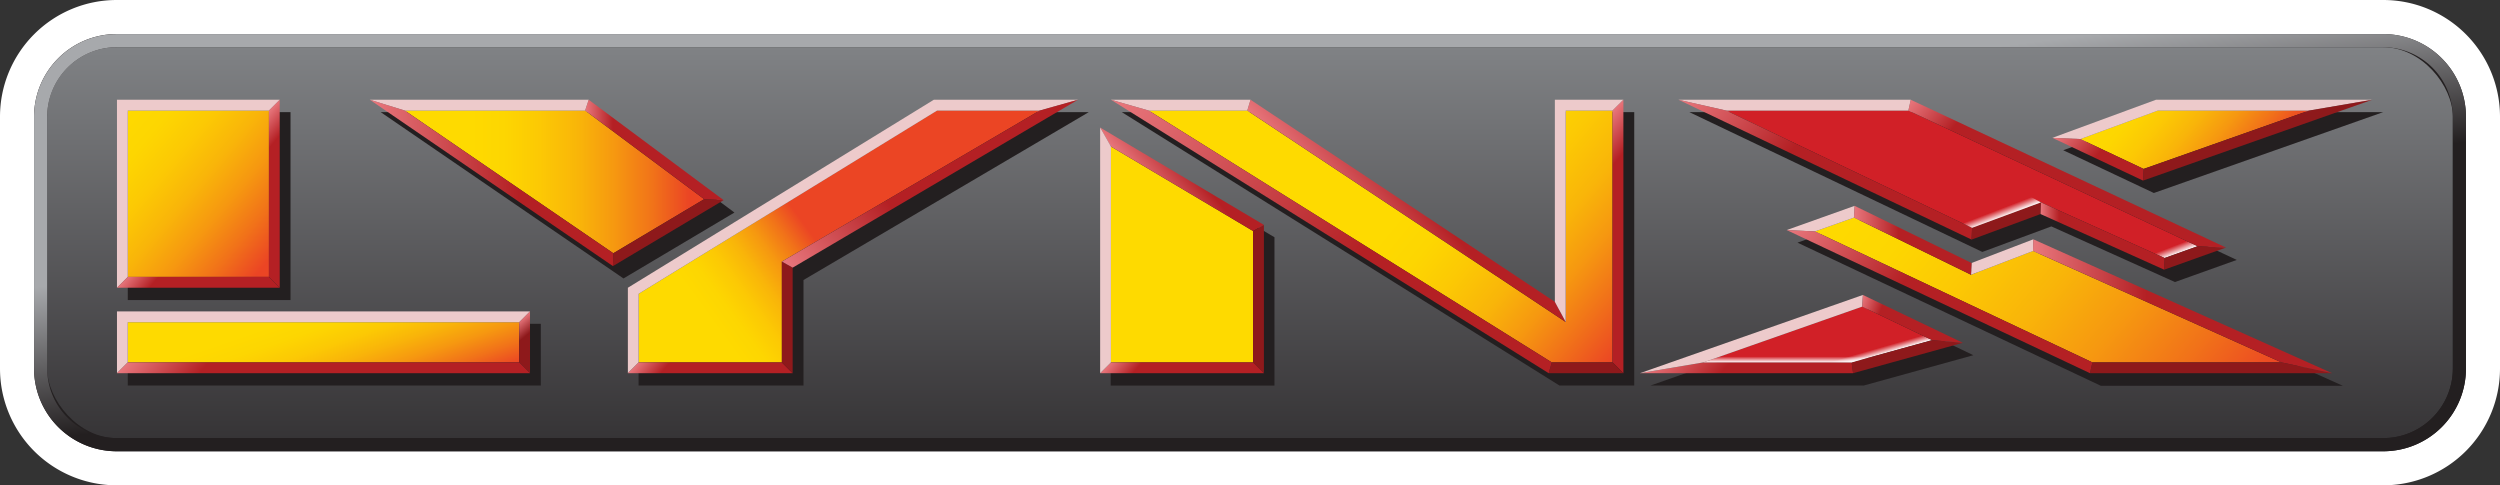 <?xml version="1.0" encoding="UTF-8" standalone="no"?>
<svg
   id="_Capa_"
   data-name="&lt;Capa&gt;"
   viewBox="0 0 514 99.78"
   version="1.1"
   sodipodi:docname="lynx.svg"
   width="514"
   height="99.78"
   inkscape:version="1.1 (c68e22c387, 2021-05-23)"
   xmlns:inkscape="http://www.inkscape.org/namespaces/inkscape"
   xmlns:sodipodi="http://sodipodi.sourceforge.net/DTD/sodipodi-0.dtd"
   xmlns:xlink="http://www.w3.org/1999/xlink"
   xmlns="http://www.w3.org/2000/svg"
   xmlns:svg="http://www.w3.org/2000/svg">
  <rect x="0" y="0" width="514" height="99.78" fill="#333333" stroke="none"/>
  <sodipodi:namedview
     id="namedview291"
     pagecolor="#ffffff"
     bordercolor="#666666"
     borderopacity="1.0"
     inkscape:pageshadow="2"
     inkscape:pageopacity="0.0"
     inkscape:pagecheckerboard="0"
     showgrid="false"
     fit-margin-top="0"
     fit-margin-left="0"
     fit-margin-right="0"
     fit-margin-bottom="0"
     inkscape:zoom="1.113"
     inkscape:cx="257.4124"
     inkscape:cy="49.415993"
     inkscape:window-width="1920"
     inkscape:window-height="1138"
     inkscape:window-x="-8"
     inkscape:window-y="-8"
     inkscape:window-maximized="1"
     inkscape:current-layer="_Capa_" />
  <defs
     id="defs168">
    <linearGradient
       id="linear-gradient"
       x1="500"
       y1="16.82"
       x2="500"
       y2="97.18"
       gradientUnits="userSpaceOnUse"
       gradientTransform="translate(-243,-7.11)">
      <stop
         offset="0"
         stop-color="#808285"
         id="stop2" />
      <stop
         offset="1"
         stop-color="#363436"
         id="stop4" />
    </linearGradient>
    <linearGradient
       id="linear-gradient-2"
       x1="491.34"
       y1="-13.56"
       x2="508.66"
       y2="127.56"
       gradientUnits="userSpaceOnUse"
       gradientTransform="translate(-243,-7.11)">
      <stop
         offset="0.35"
         stop-color="#a7a9ac"
         id="stop7" />
      <stop
         offset="0.57"
         stop-color="#231f20"
         id="stop9" />
    </linearGradient>
    <linearGradient
       id="linear-gradient-3"
       x1="614.98"
       y1="73.27"
       x2="617.9"
       y2="83.44"
       gradientUnits="userSpaceOnUse">
      <stop
         offset="0.86"
         stop-color="#d12027"
         id="stop12" />
      <stop
         offset="1"
         stop-color="#fff"
         id="stop14" />
    </linearGradient>
    <linearGradient
       id="linear-gradient-4"
       x1="635.49"
       y1="15.42"
       x2="657.27"
       y2="72.15"
       gradientUnits="userSpaceOnUse">
      <stop
         offset="0.97"
         stop-color="#d12027"
         id="stop17" />
      <stop
         offset="1"
         stop-color="#fff"
         id="stop19" />
    </linearGradient>
    <linearGradient
       id="linear-gradient-5"
       x1="266.84"
       y1="32.73"
       x2="300.71"
       y2="61.15"
       gradientTransform="rotate(-90,283.78,46.94)"
       gradientUnits="userSpaceOnUse">
      <stop
         offset="0"
         stop-color="#feda00"
         id="stop22" />
      <stop
         offset="0.15"
         stop-color="#fdd601"
         id="stop24" />
      <stop
         offset="0.31"
         stop-color="#fcc904"
         id="stop26" />
      <stop
         offset="0.47"
         stop-color="#f9b509"
         id="stop28" />
      <stop
         offset="0.63"
         stop-color="#f69810"
         id="stop30" />
      <stop
         offset="0.79"
         stop-color="#f17219"
         id="stop32" />
      <stop
         offset="0.95"
         stop-color="#eb4524"
         id="stop34" />
    </linearGradient>
    <linearGradient
       id="linear-gradient-6"
       x1="303.97"
       y1="61.41"
       x2="315.04"
       y2="93.57"
       gradientTransform="rotate(-90,117.945,125.055)"
       gradientUnits="userSpaceOnUse">
      <stop
         offset="0.3"
         stop-color="#feda00"
         id="stop37" />
      <stop
         offset="0.41"
         stop-color="#fdd601"
         id="stop39" />
      <stop
         offset="0.53"
         stop-color="#fcc904"
         id="stop41" />
      <stop
         offset="0.64"
         stop-color="#f9b509"
         id="stop43" />
      <stop
         offset="0.76"
         stop-color="#f69810"
         id="stop45" />
      <stop
         offset="0.88"
         stop-color="#f17219"
         id="stop47" />
      <stop
         offset="1"
         stop-color="#eb4524"
         id="stop49" />
    </linearGradient>
    <linearGradient
       id="linear-gradient-7"
       x1="406.89"
       y1="43.84"
       x2="423.77"
       y2="67.07"
       xlink:href="#linear-gradient-5" />
    <linearGradient
       id="linear-gradient-8"
       x1="326.23"
       y1="44.51"
       x2="387.78"
       y2="44.51"
       gradientUnits="userSpaceOnUse">
      <stop
         offset="0.22"
         stop-color="#feda00"
         id="stop53" />
      <stop
         offset="0.33"
         stop-color="#fdd601"
         id="stop55" />
      <stop
         offset="0.45"
         stop-color="#fcc904"
         id="stop57" />
      <stop
         offset="0.58"
         stop-color="#f9b509"
         id="stop59" />
      <stop
         offset="0.7"
         stop-color="#f69810"
         id="stop61" />
      <stop
         offset="0.83"
         stop-color="#f17219"
         id="stop63" />
      <stop
         offset="0.95"
         stop-color="#eb4524"
         id="stop65" />
    </linearGradient>
    <linearGradient
       id="linear-gradient-9"
       x1="462.25"
       y1="48.16"
       x2="501.25"
       y2="80.89"
       xlink:href="#linear-gradient-5" />
    <linearGradient
       id="linear-gradient-10"
       x1="498.87"
       y1="6.36"
       x2="580.34"
       y2="74.72"
       gradientUnits="userSpaceOnUse">
      <stop
         offset="0.5"
         stop-color="#feda00"
         id="stop69" />
      <stop
         offset="0.58"
         stop-color="#fdd601"
         id="stop71" />
      <stop
         offset="0.66"
         stop-color="#fcc904"
         id="stop73" />
      <stop
         offset="0.75"
         stop-color="#f9b509"
         id="stop75" />
      <stop
         offset="0.83"
         stop-color="#f69810"
         id="stop77" />
      <stop
         offset="0.91"
         stop-color="#f17219"
         id="stop79" />
      <stop
         offset="1"
         stop-color="#eb4524"
         id="stop81" />
    </linearGradient>
    <linearGradient
       id="linear-gradient-11"
       x1="629.34"
       y1="38.98"
       x2="698.89"
       y2="97.33"
       gradientUnits="userSpaceOnUse">
      <stop
         offset="0"
         stop-color="#feda00"
         id="stop84" />
      <stop
         offset="0.16"
         stop-color="#fdd601"
         id="stop86" />
      <stop
         offset="0.32"
         stop-color="#fcc904"
         id="stop88" />
      <stop
         offset="0.49"
         stop-color="#f9b509"
         id="stop90" />
      <stop
         offset="0.66"
         stop-color="#f69810"
         id="stop92" />
      <stop
         offset="0.83"
         stop-color="#f17219"
         id="stop94" />
      <stop
         offset="1"
         stop-color="#eb4524"
         id="stop96" />
    </linearGradient>
    <linearGradient
       id="linear-gradient-12"
       x1="681.88"
       y1="22.41"
       x2="706.58"
       y2="43.14"
       xlink:href="#linear-gradient-11" />
    <linearGradient
       id="linear-gradient-13"
       x1="348.74"
       y1="73.85"
       x2="354.99"
       y2="81.31"
       gradientUnits="userSpaceOnUse">
      <stop
         offset="0"
         stop-color="#e8777d"
         id="stop100" />
      <stop
         offset="0.34"
         stop-color="#8e191b"
         id="stop102" />
    </linearGradient>
    <linearGradient
       id="linear-gradient-14"
       x1="284.68"
       y1="62.83"
       x2="334.51"
       y2="104.65"
       gradientUnits="userSpaceOnUse">
      <stop
         offset="0"
         stop-color="#e8777d"
         id="stop105" />
      <stop
         offset="0.2"
         stop-color="#b42024"
         id="stop107" />
    </linearGradient>
    <linearGradient
       id="linear-gradient-15"
       x1="274.05"
       y1="57.92"
       x2="293.68"
       y2="74.4"
       xlink:href="#linear-gradient-14" />
    <linearGradient
       id="linear-gradient-16"
       x1="290.78"
       y1="38.78"
       x2="310.02"
       y2="54.93"
       xlink:href="#linear-gradient-14" />
    <linearGradient
       id="linear-gradient-17"
       x1="363.3"
       y1="37.94"
       x2="391.78"
       y2="37.94"
       xlink:href="#linear-gradient-14" />
    <linearGradient
       id="linear-gradient-18"
       x1="319.04"
       y1="44.72"
       x2="369.1"
       y2="44.72"
       gradientUnits="userSpaceOnUse">
      <stop
         offset="0"
         stop-color="#e8777d"
         id="stop113" />
      <stop
         offset="0.61"
         stop-color="#b42024"
         id="stop115" />
    </linearGradient>
    <linearGradient
       id="linear-gradient-19"
       x1="379.18"
       y1="75.4"
       x2="399.06"
       y2="92.08"
       xlink:href="#linear-gradient-14" />
    <linearGradient
       id="linear-gradient-20"
       x1="408.14"
       y1="66.12"
       x2="460.25"
       y2="22.39"
       gradientUnits="userSpaceOnUse">
      <stop
         offset="0"
         stop-color="#e8777d"
         id="stop119" />
      <stop
         offset="0.36"
         stop-color="#b42024"
         id="stop121" />
    </linearGradient>
    <linearGradient
       id="linear-gradient-21"
       x1="480.45"
       y1="48.02"
       x2="490.98"
       y2="39.18"
       gradientUnits="userSpaceOnUse">
      <stop
         offset="0"
         stop-color="#e8777d"
         id="stop124" />
      <stop
         offset="0.7"
         stop-color="#b42024"
         id="stop126" />
    </linearGradient>
    <linearGradient
       id="linear-gradient-22"
       x1="476.23"
       y1="75.45"
       x2="495.99"
       y2="92.03"
       xlink:href="#linear-gradient-14" />
    <linearGradient
       id="linear-gradient-23"
       x1="523.26"
       y1="58.23"
       x2="541.01"
       y2="43.34"
       xlink:href="#linear-gradient-21" />
    <linearGradient
       id="linear-gradient-24"
       x1="562.72"
       y1="43.94"
       x2="590.61"
       y2="67.34"
       xlink:href="#linear-gradient-14" />
    <linearGradient
       id="linear-gradient-25"
       x1="476.84"
       y1="21.15"
       x2="557.34"
       y2="88.69"
       gradientUnits="userSpaceOnUse">
      <stop
         offset="0"
         stop-color="#e8777d"
         id="stop132" />
      <stop
         offset="0.57"
         stop-color="#b42024"
         id="stop134" />
    </linearGradient>
    <linearGradient
       id="linear-gradient-26"
       x1="589.7"
       y1="72.47"
       x2="615.42"
       y2="94.06"
       gradientUnits="userSpaceOnUse">
      <stop
         offset="0"
         stop-color="#e8777d"
         id="stop137" />
      <stop
         offset="0.38"
         stop-color="#b42024"
         id="stop139" />
    </linearGradient>
    <linearGradient
       id="linear-gradient-27"
       x1="625.35"
       y1="69.56"
       x2="646.65"
       y2="77.32"
       xlink:href="#linear-gradient-14" />
    <linearGradient
       id="linear-gradient-28"
       x1="616.62"
       y1="46.91"
       x2="667.72"
       y2="89.79"
       xlink:href="#linear-gradient-26" />
    <linearGradient
       id="linear-gradient-29"
       x1="624.18"
       y1="56.52"
       x2="648.35"
       y2="56.52"
       xlink:href="#linear-gradient-26" />
    <linearGradient
       id="linear-gradient-30"
       x1="660.99"
       y1="70.07"
       x2="722.47"
       y2="70.07"
       xlink:href="#linear-gradient-26" />
    <linearGradient
       id="linear-gradient-31"
       x1="594.08"
       y1="20.48"
       x2="643.6"
       y2="62.03"
       xlink:href="#linear-gradient-26" />
    <linearGradient
       id="linear-gradient-32"
       x1="641.11"
       y1="21.35"
       x2="694.1"
       y2="65.82"
       gradientUnits="userSpaceOnUse">
      <stop
         offset="0"
         stop-color="#e8777d"
         id="stop147" />
      <stop
         offset="0.15"
         stop-color="#b42024"
         id="stop149" />
    </linearGradient>
    <linearGradient
       id="linear-gradient-33"
       x1="662.54"
       y1="55.64"
       x2="688.04"
       y2="55.64"
       xlink:href="#linear-gradient-32" />
    <linearGradient
       id="linear-gradient-34"
       x1="667.28"
       y1="32.71"
       x2="682.54"
       y2="45.52"
       gradientUnits="userSpaceOnUse">
      <stop
         offset="0"
         stop-color="#e8777d"
         id="stop153" />
      <stop
         offset="0.47"
         stop-color="#b42024"
         id="stop155" />
    </linearGradient>
    <linearGradient
       id="linear-gradient-35"
       x1="611.33"
       y1="76.72"
       x2="611.33"
       y2="81.62"
       gradientUnits="userSpaceOnUse">
      <stop
         offset="0.75"
         stop-color="#fff"
         stop-opacity="0"
         id="stop158" />
      <stop
         offset="1"
         stop-color="#fff"
         id="stop160" />
    </linearGradient>
    <linearGradient
       id="linear-gradient-36"
       x1="646.21"
       y1="42.39"
       x2="650.43"
       y2="53.4"
       gradientUnits="userSpaceOnUse">
      <stop
         offset="0.85"
         stop-color="#fff"
         stop-opacity="0"
         id="stop163" />
      <stop
         offset="1"
         stop-color="#fff"
         id="stop165" />
    </linearGradient>
    <linearGradient
       inkscape:collect="always"
       xlink:href="#linear-gradient-5"
       id="linearGradient1108"
       gradientUnits="userSpaceOnUse"
       gradientTransform="rotate(-90,117.945,125.055)"
       x1="266.84"
       y1="32.73"
       x2="300.71"
       y2="61.15" />
    <linearGradient
       inkscape:collect="always"
       xlink:href="#linear-gradient-11"
       id="linearGradient1110"
       gradientUnits="userSpaceOnUse"
       x1="629.34"
       y1="38.98"
       x2="698.89"
       y2="97.33" />
    <linearGradient
       inkscape:collect="always"
       xlink:href="#linear-gradient-14"
       id="linearGradient1112"
       gradientUnits="userSpaceOnUse"
       x1="284.68"
       y1="62.83"
       x2="334.51"
       y2="104.65" />
    <linearGradient
       inkscape:collect="always"
       xlink:href="#linear-gradient-21"
       id="linearGradient1114"
       gradientUnits="userSpaceOnUse"
       x1="480.45"
       y1="48.02"
       x2="490.98"
       y2="39.18" />
    <linearGradient
       inkscape:collect="always"
       xlink:href="#linear-gradient-26"
       id="linearGradient1116"
       gradientUnits="userSpaceOnUse"
       x1="589.7"
       y1="72.47"
       x2="615.42"
       y2="94.06" />
    <linearGradient
       inkscape:collect="always"
       xlink:href="#linear-gradient-32"
       id="linearGradient1118"
       gradientUnits="userSpaceOnUse"
       x1="641.11"
       y1="21.35"
       x2="694.1"
       y2="65.82" />
  </defs>
  <path
     d="m 24,3.51 h 466 a 20.5,20.5 0 0 1 20.5,20.5 V 75.78 A 20.5,20.5 0 0 1 490,96.28 H 24 A 20.5,20.5 0 0 1 3.5,75.78 V 24 A 20.49,20.49 0 0 1 24,3.51 Z"
     fill="#231f20"
     id="path170" />
  <path
     d="m 490,7.01 a 17,17 0 0 1 17,17 v 51.77 a 17,17 0 0 1 -17,17 H 24 A 17,17 0 0 1 7,75.78 V 24 A 17,17 0 0 1 24,7 h 466 m 0,-7 H 24 A 24,24 0 0 0 0,24 v 51.78 a 24,24 0 0 0 24,24 h 466 a 24,24 0 0 0 24,-24 V 24 A 24,24 0 0 0 490,0 Z"
     fill="#ffffff"
     id="path172" />
  <rect
     x="9.7"
     y="9.71"
     width="494.6"
     height="80.37"
     rx="14.29"
     fill="url(#linear-gradient)"
     id="rect174"
     style="fill:url(#linear-gradient)" />
  <path
     d="M 490,9.71 A 14.33,14.33 0 0 1 504.3,24 V 75.78 A 14.33,14.33 0 0 1 490,90.07 H 24 A 14.33,14.33 0 0 1 9.7,75.78 V 24 A 14.33,14.33 0 0 1 24,9.71 h 466 m 0,-2.7 H 24 a 17,17 0 0 0 -17,17 v 51.77 a 17,17 0 0 0 17,17 h 466 a 17,17 0 0 0 17,-17 V 24 A 17,17 0 0 0 490,7 Z"
     fill="url(#linear-gradient-2)"
     id="path176"
     style="fill:url(#linear-gradient-2)" />
  <path
     d="M 59.73,61.7 H 26.27 V 23.05 h 33.46 z m 51.46,4.87 H 26.27 v 12.7 h 84.92 z m 83,-43.52 -62.9,38.65 v 17.57 h 33.91 v -21.7 l 58.66,-34.52 z m -66,34.2 L 151,43.7 123.26,23.05 h -45 z m 133.84,-8.47 -33.67,-20 v 50.5 h 33.67 z M 321.86,23.05 V 64.6 L 259.33,23.05 h -28.7 l 90,56.22 H 336 V 23.05 Z m 17.47,56.22 h 43.84 l 22.55,-6.24 -20.54,-9.85 z m 30.23,-29.38 62.37,29.43 h 49.76 L 420.28,51.74 407.57,56.61 383.54,44.89 Z m -22.24,-26.84 60.25,28.75 14.19,-5.25 25.41,11.44 12.71,-4.55 -64.8,-30.39 z m 76.88,7.84 18.63,8.79 L 490,23.05 h -44.52 z"
     fill="#231f20"
     id="path178" />
  <polygon
     points="640.24,77.04 623.69,81.62 593.2,81.62 625.87,70.15 "
     fill="url(#linear-gradient-3)"
     id="polygon180"
     style="fill:url(#linear-gradient-3)"
     transform="translate(-243,-7.11)" />
  <polygon
     points="597.92,29.84 635.36,29.84 694.83,57.73 688.04,60.16 662.62,48.72 648.46,53.95 "
     fill="url(#linear-gradient-4)"
     id="polygon182"
     style="fill:url(#linear-gradient-4)"
     transform="translate(-243,-7.11)" />
  <rect
     x="22.73"
     y="-55.29"
     width="34.2"
     height="29.01"
     transform="rotate(90)"
     fill="url(#linear-gradient-5)"
     id="rect184"
     style="fill:url(#linearGradient1108)" />
  <rect
     x="66.25"
     y="-106.75"
     width="8.26"
     height="80.47"
     transform="rotate(90)"
     fill="url(#linear-gradient-6)"
     id="rect186"
     style="fill:url(#linear-gradient-6)" />
  <polygon
     points="435.66,29.84 456.75,29.84 403.75,60.89 403.75,81.62 374.31,81.62 374.31,67.51 "
     fill="url(#linear-gradient-7)"
     id="polygon188"
     style="fill:url(#linear-gradient-7)"
     transform="translate(-243,-7.11)" />
  <polygon
     points="387.78,48.06 369.1,59.18 326.23,29.84 363.3,29.84 "
     fill="url(#linear-gradient-8)"
     id="polygon190"
     style="fill:url(#linear-gradient-8)"
     transform="translate(-243,-7.11)" />
  <polygon
     points="500.63,54.61 500.63,81.62 471.41,81.62 471.41,37.24 "
     fill="url(#linear-gradient-9)"
     id="polygon192"
     style="fill:url(#linear-gradient-9)"
     transform="translate(-243,-7.11)" />
  <polygon
     points="499.44,29.84 564.91,73.32 564.91,29.84 574.54,29.84 574.54,81.62 562.05,81.62 479.17,29.84 "
     fill="url(#linear-gradient-10)"
     id="polygon194"
     style="fill:url(#linear-gradient-10)"
     transform="translate(-243,-7.11)" />
  <polygon
     points="624.18,51.84 648.24,63.6 660.99,58.71 712.08,81.62 673.2,81.62 616.15,54.69 "
     fill="url(#linear-gradient-11)"
     id="polygon196"
     style="fill:url(#linearGradient1110)"
     transform="translate(-243,-7.11)" />
  <polygon
     points="717.74,29.84 683.73,41.84 670.72,35.7 686.65,29.84 "
     fill="url(#linear-gradient-12)"
     id="polygon198"
     style="fill:url(#linear-gradient-12)"
     transform="translate(-243,-7.11)" />
  <polygon
     points="349.75,73.36 351.97,71.14 267.05,71.14 267.05,83.84 269.27,81.62 269.27,73.36 "
     fill="#edcacb"
     id="polygon200"
     transform="translate(-243,-7.11)" />
  <polygon
     points="351.97,71.14 351.97,83.84 349.75,81.62 349.75,73.36 "
     fill="url(#linear-gradient-13)"
     id="polygon202"
     style="fill:url(#linear-gradient-13)"
     transform="translate(-243,-7.11)" />
  <polygon
     points="351.97,83.84 267.05,83.84 269.27,81.62 349.75,81.62 "
     fill="url(#linear-gradient-14)"
     id="polygon204"
     style="fill:url(#linearGradient1112)"
     transform="translate(-243,-7.11)" />
  <polygon
     points="269.27,29.84 298.29,29.84 300.51,27.62 267.05,27.62 267.05,66.27 269.27,64.04 "
     fill="#edcacb"
     id="polygon206"
     transform="translate(-243,-7.11)" />
  <polygon
     points="267.05,66.27 269.27,64.04 298.29,64.04 300.51,66.27 "
     fill="url(#linear-gradient-15)"
     id="polygon208"
     style="fill:url(#linear-gradient-15)"
     transform="translate(-243,-7.11)" />
  <polygon
     points="300.51,66.27 298.29,64.04 298.29,29.84 300.51,27.62 "
     fill="url(#linear-gradient-16)"
     id="polygon210"
     style="fill:url(#linear-gradient-16)"
     transform="translate(-243,-7.11)" />
  <polygon
     points="364.04,27.62 363.3,29.84 326.23,29.84 319.04,27.62 "
     fill="#edcacb"
     id="polygon212"
     transform="translate(-243,-7.11)" />
  <polygon
     points="391.78,48.26 387.78,48.06 369.1,59.18 369.02,61.82 "
     fill="#8e191b"
     id="polygon214"
     transform="translate(-243,-7.11)" />
  <polygon
     points="391.78,48.26 364.04,27.62 363.3,29.84 387.78,48.06 "
     fill="url(#linear-gradient-17)"
     id="polygon216"
     style="fill:url(#linear-gradient-17)"
     transform="translate(-243,-7.11)" />
  <polygon
     points="369.1,59.18 369.02,61.82 319.04,27.62 326.23,29.84 "
     fill="url(#linear-gradient-18)"
     id="polygon218"
     style="fill:url(#linear-gradient-18)"
     transform="translate(-243,-7.11)" />
  <polygon
     points="372.09,66.27 434.99,27.62 464.63,27.62 456.75,29.84 435.66,29.84 374.31,67.51 374.31,81.62 372.09,83.84 "
     fill="#edcacb"
     id="polygon220"
     transform="translate(-243,-7.11)" />
  <polygon
     points="372.09,83.84 405.97,83.84 403.75,81.62 374.31,81.62 "
     fill="url(#linear-gradient-19)"
     id="polygon222"
     style="fill:url(#linear-gradient-19)"
     transform="translate(-243,-7.11)" />
  <polygon
     points="405.97,83.84 403.75,81.62 403.75,60.89 405.97,62.14 "
     fill="#8e191b"
     id="polygon224"
     transform="translate(-243,-7.11)" />
  <polygon
     points="464.63,27.62 456.75,29.84 403.75,60.89 405.97,62.14 "
     fill="url(#linear-gradient-20)"
     id="polygon226"
     style="fill:url(#linear-gradient-20)"
     transform="translate(-243,-7.11)" />
  <polygon
     points="502.86,53.35 500.63,54.61 471.41,37.24 469.19,33.33 "
     fill="url(#linear-gradient-21)"
     id="polygon228"
     style="fill:url(#linearGradient1114)"
     transform="translate(-243,-7.11)" />
  <polygon
     points="502.86,83.84 502.86,53.35 500.63,54.61 500.63,81.62 "
     fill="#8e191b"
     id="polygon230"
     transform="translate(-243,-7.11)" />
  <polygon
     points="502.86,83.84 500.63,81.62 471.41,81.62 469.19,83.84 "
     fill="url(#linear-gradient-22)"
     id="polygon232"
     style="fill:url(#linear-gradient-22)"
     transform="translate(-243,-7.11)" />
  <polygon
     points="471.41,81.62 469.19,83.84 469.19,33.33 471.41,37.24 "
     fill="#edcacb"
     id="polygon234"
     transform="translate(-243,-7.11)" />
  <polygon
     points="499.44,29.84 500.11,27.62 471.41,27.62 479.17,29.84 "
     fill="#edcacb"
     id="polygon236"
     transform="translate(-243,-7.11)" />
  <polygon
     points="500.11,27.62 562.68,69.17 564.91,73.32 499.44,29.84 "
     fill="url(#linear-gradient-23)"
     id="polygon238"
     style="fill:url(#linear-gradient-23)"
     transform="translate(-243,-7.11)" />
  <polygon
     points="562.68,27.62 562.68,69.17 564.91,73.32 564.91,29.84 574.54,29.84 576.77,27.62 "
     fill="#edcacb"
     id="polygon240"
     transform="translate(-243,-7.11)" />
  <polygon
     points="576.77,27.62 574.54,29.84 574.54,81.62 576.77,83.84 "
     fill="url(#linear-gradient-24)"
     id="polygon242"
     style="fill:url(#linear-gradient-24)"
     transform="translate(-243,-7.11)" />
  <polygon
     points="576.77,83.84 574.54,81.62 562.05,81.62 561.41,83.84 "
     fill="#8e191b"
     id="polygon244"
     transform="translate(-243,-7.11)" />
  <polygon
     points="561.41,83.84 471.41,27.62 479.17,29.84 562.05,81.62 "
     fill="url(#linear-gradient-25)"
     id="polygon246"
     style="fill:url(#linear-gradient-25)"
     transform="translate(-243,-7.11)" />
  <polygon
     points="623.99,83.84 623.69,81.62 640.24,77.04 646.55,77.59 "
     fill="#8e191b"
     id="polygon248"
     transform="translate(-243,-7.11)" />
  <polygon
     points="623.69,81.62 623.99,83.84 580.16,83.84 593.2,81.62 "
     fill="url(#linear-gradient-26)"
     id="polygon250"
     style="fill:url(#linearGradient1116)"
     transform="translate(-243,-7.11)" />
  <polygon
     points="580.16,83.84 593.2,81.62 625.87,70.15 626.01,67.75 "
     fill="#edcacb"
     id="polygon252"
     transform="translate(-243,-7.11)" />
  <polygon
     points="640.24,77.04 646.55,77.59 626.01,67.75 625.87,70.15 "
     fill="url(#linear-gradient-27)"
     id="polygon254"
     style="fill:url(#linear-gradient-27)"
     transform="translate(-243,-7.11)" />
  <polygon
     points="624.31,49.43 624.18,51.84 616.15,54.69 610.34,54.41 "
     fill="#edcacb"
     id="polygon256"
     transform="translate(-243,-7.11)" />
  <polygon
     points="661.05,56.31 660.99,58.71 648.24,63.6 648.35,61.18 "
     fill="#edcacb"
     id="polygon258"
     transform="translate(-243,-7.11)" />
  <polygon
     points="635.85,27.62 635.36,29.84 597.92,29.84 588.1,27.62 "
     fill="#edcacb"
     id="polygon260"
     transform="translate(-243,-7.11)" />
  <polygon
     points="717.74,29.84 730.73,27.62 686.26,27.62 664.97,35.45 670.72,35.7 686.65,29.84 "
     fill="#edcacb"
     id="polygon262"
     transform="translate(-243,-7.11)" />
  <polygon
     points="700.66,58.01 694.83,57.73 688.04,60.16 687.95,62.56 "
     fill="#8e191b"
     id="polygon264"
     transform="translate(-243,-7.11)" />
  <polygon
     points="662.54,51.12 662.62,48.72 648.46,53.95 648.35,56.37 "
     fill="#8e191b"
     id="polygon266"
     transform="translate(-243,-7.11)" />
  <polygon
     points="730.73,27.62 717.74,29.84 683.73,41.84 683.61,44.24 "
     fill="#8e191b"
     id="polygon268"
     transform="translate(-243,-7.11)" />
  <polygon
     points="722.47,83.84 712.08,81.62 673.2,81.62 672.7,83.84 "
     fill="#8e191b"
     id="polygon270"
     transform="translate(-243,-7.11)" />
  <polygon
     points="672.7,83.84 610.34,54.41 616.15,54.69 673.2,81.62 "
     fill="url(#linear-gradient-28)"
     id="polygon272"
     style="fill:url(#linear-gradient-28)"
     transform="translate(-243,-7.11)" />
  <polygon
     points="648.24,63.6 648.35,61.18 624.31,49.43 624.18,51.84 "
     fill="url(#linear-gradient-29)"
     id="polygon274"
     style="fill:url(#linear-gradient-29)"
     transform="translate(-243,-7.11)" />
  <polygon
     points="712.08,81.62 722.47,83.84 661.05,56.31 660.99,58.71 "
     fill="url(#linear-gradient-30)"
     id="polygon276"
     style="fill:url(#linear-gradient-30)"
     transform="translate(-243,-7.11)" />
  <polygon
     points="648.46,53.95 648.35,56.37 588.1,27.62 597.92,29.84 "
     fill="url(#linear-gradient-31)"
     id="polygon278"
     style="fill:url(#linear-gradient-31)"
     transform="translate(-243,-7.11)" />
  <polygon
     points="700.66,58.01 635.85,27.62 635.36,29.84 694.83,57.73 "
     fill="url(#linear-gradient-32)"
     id="polygon280"
     style="fill:url(#linearGradient1118)"
     transform="translate(-243,-7.11)" />
  <polygon
     points="687.95,62.56 688.04,60.16 662.62,48.72 662.54,51.12 "
     fill="url(#linear-gradient-33)"
     id="polygon282"
     style="fill:url(#linear-gradient-33)"
     transform="translate(-243,-7.11)" />
  <polygon
     points="664.97,35.45 670.72,35.7 683.73,41.84 683.61,44.24 "
     fill="url(#linear-gradient-34)"
     id="polygon284"
     style="fill:url(#linear-gradient-34)"
     transform="translate(-243,-7.11)" />
  <polygon
     points="623.69,77.04 607.17,76.72 593.2,81.62 623.69,81.62 629.45,80.02 "
     fill="url(#linear-gradient-35)"
     id="polygon286"
     style="fill:url(#linear-gradient-35)"
     transform="translate(-243,-7.11)" />
  <polygon
     points="634.02,47.06 648.46,53.95 662.62,48.72 649.75,41.84 "
     fill="url(#linear-gradient-36)"
     id="polygon288"
     style="fill:url(#linear-gradient-36)"
     transform="translate(-243,-7.11)" />
</svg>

